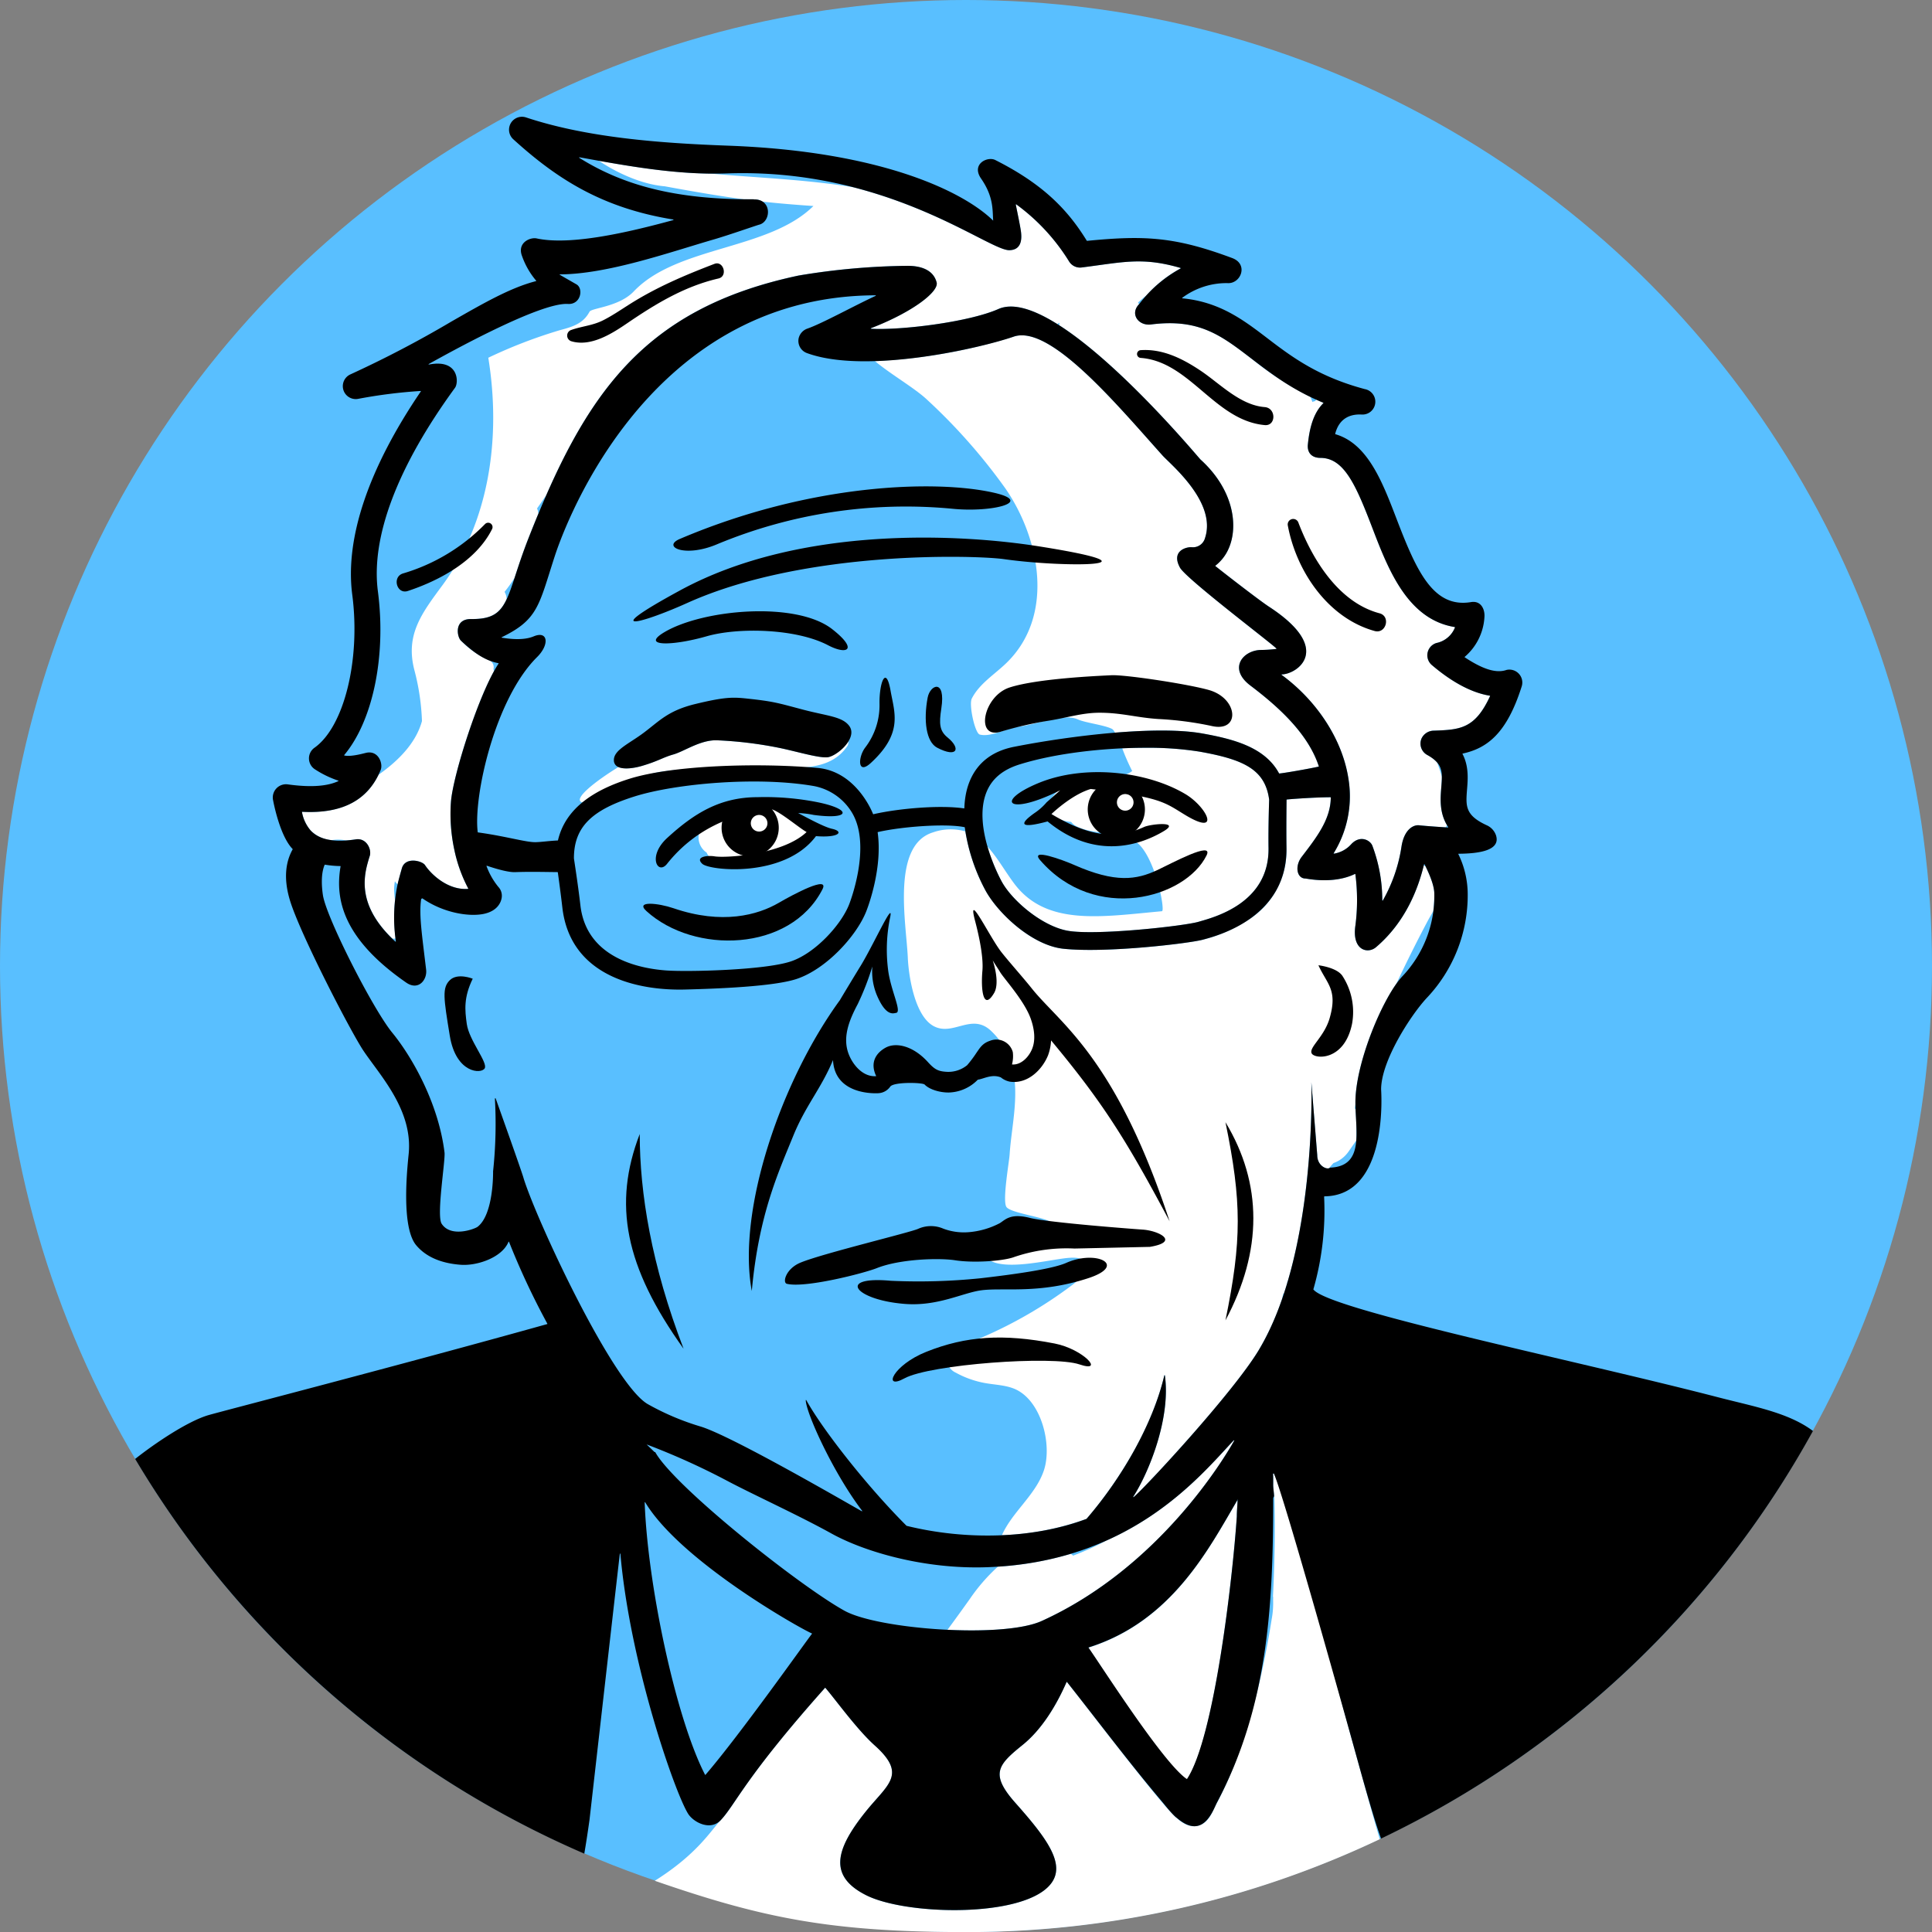 <?xml version="1.0" ?><svg id="bernie" viewBox="0 0 477.976 477.994" xmlns="http://www.w3.org/2000/svg"><rect x="0" y="0" width="477.976" height="477.994" fill="#808080" stroke="none"/><defs><style>.cls-1{fill:#59bfff;}.cls-2{fill:#fff;}</style></defs><title/><circle class="cls-1" cx="238.988" cy="238.988" r="238.988"/><path class="cls-2" d="M281.005,247.245c6.79,1.305,28.892-1.125,32.511-2.184s17.526-4.472,17.33-18.253c-0.075-5.442.155-11.888,0.155-11.962v-0.005c-1-7.543-6.384-9.947-17.237-11.882a80.25,80.25,0,0,0-13.302-.95c-1.881,0-3.829.045-5.809,0.136a53.559,53.559,0,0,0,2.457,5.607c-3.801,3.024-10.535.063-14.842,2.383-3.218,1.735-9.635,7.118-2.843,9.633a8.687,8.687,0,0,0,2.579.573,3.555,3.555,0,0,0,1.104.959c4.401,2.395,10.273,1.17,14.587,3.728,4.961,2.941,7.704,17.33,6.78,17.414-15.025,1.366-28.573,3.755-36.539-6.83-2.22-2.949-4.151-6.455-6.613-9.146a46.002,46.002,0,0,0,3.534,8.677C267.484,239.899,274.772,246.038,281.005,247.245Z" transform="translate(-17.012 -17.006)"/><path class="cls-2" d="M313.989,130.665l0.003,0.003c8.202,7.419,9.46,16.454,6.989,22.041a10.71,10.71,0,0,1-3.28,4.235,0.064,0.064,0,0,0-.007.104c2.021,1.629,10.885,8.502,13.258,10.049,16.205,10.566,6.84,16.734,3.164,16.751a0.064,0.064,0,0,0-.035.119c8.784,6.429,15.087,16.081,16.54,25.755a26.771,26.771,0,0,1-3.658,18.364,0.073,0.073,0,0,0,.074.109,7.28,7.28,0,0,0,4.182-2.25c2.197-2.455,4.752-1.133,5.304.27a38.245,38.245,0,0,1,2.461,13.537,0.071,0.071,0,0,0,.133.035,38.508,38.508,0,0,0,4.624-13.371c0.661-4.203,2.921-5.398,4.349-5.238,1.462,0.164,5.066.418,6.599,0.511a2.138,2.138,0,0,0,.28-0.592c-1.869-3.192-1.605-6.551-1.387-9.308,0.081-1.0.149-1.879,0.135-2.674q-0.49-1.744-1.157-3.456a8.633,8.633,0,0,0-2.467-1.89,3.198,3.198,0,0,1-1.387-4.083,3.382,3.382,0,0,1,3.026-1.921c6.478-.225,10.192-0.439,13.918-8.546a0.071,0.071,0,0,0-.051-0.1c-5.494-.89-10.646-4.436-14.261-7.512a3.173,3.173,0,0,1,1.039-5.525,6.285,6.285,0,0,0,4.591-3.848,0.073,0.073,0,0,0-.055-0.1c-11.707-1.897-16.476-14.33-20.387-24.529-4.091-10.669-6.998-17.318-12.849-17.323-2.289-.002-3.288-1.43-3.105-3.295,0.431-4.391,1.473-7.881,3.836-10.243a0.067,0.067,0,0,0-.023-0.111c-0.612-.251-1.185-0.517-1.767-0.779q-0.101.196-.203,0.392c-0.048.006-.095,0-0.143,0.009a2.48,2.48,0,0,0-.584.204,11.033,11.033,0,0,0-.471-1.249,80.227,80.227,0,0,1-14.372-9.31c-7.553-5.775-13.04-10.172-25.064-8.626-3.126.402-5.291-2.614-2.976-5.005l0.003-.003c-0.079-.139-0.175-0.265-0.247-0.41,0.664-.61,1.347-1.184,2.039-1.742a31.041,31.041,0,0,1,8.48-6.692,0.071,0.071,0,0,0-.014-0.131c-9.508-2.76-14.177-1.414-24.443-.117a3.178,3.178,0,0,1-3.154-1.544,49.987,49.987,0,0,0-13.034-14.068,0.071,0.071,0,0,0-.111.071c0.2,1.104,1.204,5.732,1.313,7.034,0.081,0.965.367,4.198-2.936,4.231-3.725.037-17.179-10.069-38.632-15.577-11.584-1.913-23.459-2.302-35.215-3.367-9.287-.09-18.662-1.565-27.699-3.176,3.695,2.488,10.038,5.797,16.332,6.321,8.07,1.487,14,2.471,19.358,3.19,0.864,0.011,1.726.024,2.619,0.019a0.698,0.698,0,0,1,.114.029,3.679,3.679,0,0,1,2.098.547c4.007,0.447,7.953.773,12.572,1.087-11.12,11.005-33.68,9.808-44.46,21.146-3.62,3.807-10.426,4.069-10.928,5.009-1.519,2.845-3.921,3.667-7.285,4.553a121.148,121.148,0,0,0-17.758,6.83c3.247,20.04.145,40.638-11.272,56.182-5.097,6.94-9.335,12.265-6.999,21.163a56.592,56.592,0,0,1,1.86,12.551c-1.501,5.483-5.922,9.883-10.758,13.284-3.161,6.488-9.273,9.655-18.85,9.153a0.072,0.072,0,0,0-.075.087,9.541,9.541,0,0,0,2.133,4.519,8.221,8.221,0,0,0,5.242,2.41,9.951,9.951,0,0,1,3.501.066c0.763-.051,1.577-0.138,2.458-0.273,2.634-.403,3.962,2.518,3.424,4.129-0.175.524-.344,1.105-0.514,1.725-1.191,4.335-1.907,10.844,5.988,18.597a0.963,0.963,0,0,0,.913.041,44.295,44.295,0,0,1-.131-9.535,18.833,18.833,0,0,1-.22-2.392,11.464,11.464,0,0,1,.193-2.188,4.826,4.826,0,0,0,.67.779c0.29-1.277.648-2.564,1.041-3.961,0.843-3,5.048-1.867,5.731-.832,1.536,2.332,5.692,6.247,10.634,5.893a0.073,0.073,0,0,0,.061-0.106,36.317,36.317,0,0,1-3.439-9.583,41.879,41.879,0,0,1-.838-11.777c0.431-6.056,6.069-24.103,10.642-32.373-0.035-.182-0.07-0.365-0.119-0.54,0.012-.055.025-0.111,0.037-0.166a1.872,1.872,0,0,0-.865-1.884,22.202,22.202,0,0,1-7.209-4.973c-1.021-.969-1.767-5.409,2.506-5.359,5.067,0.059,7.133-1.39,8.784-4.897a3.582,3.582,0,0,0-.498-1.809c0.037-.052.073-0.104,0.109-0.156,0.837-1.045,1.606-2.14,2.334-3.262,0.891-2.703,1.945-6.008,3.516-10.002q1.192-3.028,2.392-5.917a3.899,3.899,0,0,0-.323-1.306c0.774-1.083,1.523-2.182,2.279-3.276,12.663-28.9,27.626-46.973,62.434-54.356A171.775,171.775,0,0,1,241.366,82.771c2.92-.039,6.513.704,7.37,4.13,0.558,2.232-5.868,7.302-16.251,11.297a0.071,0.071,0,0,0-.038.058c0,0.01-.002.021-0.002,0.031a0.055,0.055,0,0,0,.048.049c7.299,0.415,24.14-1.616,31.522-4.883,3.705-1.64,8.927.182,14.611,3.75a2.418,2.418,0,0,0,.324-0.286c0.058-.004.115-0.014,0.172-0.023-0.04.188-.062,0.38-0.085,0.571C294.501,107.359,313.167,129.789,313.989,130.665Z" transform="translate(-17.012 -17.006)"/><path class="cls-2" d="M314.437,198.46c7.86,1.402,15.554,3.449,19.008,9.872a0.062,0.062,0,0,0,.061.038c1.24-.104,7.107-1.121,9.727-1.701a0.07,0.07,0,0,0,.049-0.093c-2.583-7.895-9.664-14.481-16.912-19.955-5.648-4.266-1.783-8.752,2.592-8.816a34.252,34.252,0,0,0,3.788-.25,0.07,0.07,0,0,0,.039-0.12c-1.725-1.671-22.363-17.281-23.849-19.993-2.287-4.174,1.611-5.164,2.904-5.055a3.095,3.095,0,0,0,3.288-2.266c2.962-8.892-8.524-18.214-10.529-20.451-11.385-12.701-27.879-32.512-36.837-29.371a136.408,136.408,0,0,1-34.299,6.047c4.173,3.46,9.95,6.72,13.017,9.654a142.344,142.344,0,0,1,19.295,21.893c8.568,12.468,12.22,31.477.231,43.123-2.959,2.874-6.708,5.133-8.577,8.81-0.774,1.523.781,8.597,1.964,8.905,2.836,0.738,6.725-1.69,9.642-1.962,3.825-.357,11.054-3.396,14.603-1.794,1.959,0.884,6.613,1.384,8.537,2.39a2.577,2.577,0,0,1,.688.903C301.157,197.583,308.993,197.49,314.437,198.46Z" transform="translate(-17.012 -17.006)"/><path class="cls-2" d="M341.439,284.751L342.897,302.808c0.005,2.42,2.026,3.495,2.904,3.219,0.36-.43.722-0.858,1.102-1.271a7.595,7.595,0,0,0,3.685-2.778q0.981-1.405,1.961-2.811a70.307,70.307,0,0,0-.173-7.671c-0.066-.099-0.123-0.204-0.193-0.301,0.046-.332.108-0.659,0.159-0.99-0.002-.151-0.004-0.302-0.004-0.452,0-8.907,5.585-22.969,10.121-29.347,2.572-5.475,5.267-10.889,8.128-16.227q0.514-.866,1.003-1.753a33.705,33.705,0,0,0,.268-4.295c0-1.812-.955-4.316-2.175-6.793q-0.214-.115-0.434-0.215c-1.418,5.806-4.527,14.02-11.814,20.222-2.059,1.752-6.018.761-5.095-5.389a49.075,49.075,0,0,0-.016-12.681,0.069,0.069,0,0,0-.1-0.05c-5.382,2.61-11.868,1.134-12.227,1.134-2.179-.005-2.696-3.081-0.963-5.347,3.652-4.775,7.173-9.258,7.211-14.693a0.074,0.074,0,0,0-.073-0.075c-4.357.027-10.132,0.477-10.809,0.565a0.061,0.061,0,0,0-.061.061c-0.004.915-.088,6.808-0.017,11.874a20.273,20.273,0,0,1-9.262,17.73l-0.0 0-0-0a36.653,36.653,0,0,1-11.438,5.013c-3.376.913-23.811,3.36-34.477,2.242-7.678-.805-16.083-8.617-19.266-14.379a47.369,47.369,0,0,1-5.01-14.654,13.088,13.088,0,0,0-7.978.235c-10.385,3.151-6.615,22.611-6.255,30.941,0.199,4.61,1.707,14.478,6.398,16.993,4.851,2.6,9.418-3.407,14.243,1.218,9.14,8.779,5.181,20.725,4.551,30.549-0.122,1.906-1.807,11.322-.809,12.951,0.948,1.549,9.779,2.558,11.048,3.858,3.339,3.418-12.164,5.75-15.667,9,3.691,3.113,14.669.34,19.469-.184,7.435-.811,5.471,3.781,1.077,6.937a108.89,108.89,0,0,1-22.216,12.804c-2.347.954-4.807,1.848-6.641,3.597-1.003.956-1.807,2.47-1.143,3.686a3.594,3.594,0,0,0,1.51,1.293,23.791,23.791,0,0,0,7.412,2.62c2.278,0.399,4.638.471,6.808,1.272,6.916,2.552,9.779,13.846,7.632,20.306-2.016,6.067-7.834,10.269-10.385,16.039a68.384,68.384,0,0,0,20.914-4.031,0.075,0.075,0,0,0,.031-0.021c8.8-10.208,16.415-23.48,19.233-35.469a0.072,0.072,0,0,1,.141.006c1.47,10.42-3.824,23.757-7.814,29.985a0.068,0.068,0,0,0,.102.09c2.866-2.366,24.572-25.791,30.917-36.323a67.428,67.428,0,0,0,5.762-12.595c0.107-.468.222-0.934,0.316-1.405a0.741,0.741,0,0,1,.143.05q0.431-1.305.828-2.63a0.926,0.926,0,0,1-.013-0.219c0.048-.063.087-0.13,0.135-0.194C342.333,311.135,341.439,284.751,341.439,284.751Z" transform="translate(-17.012 -17.006)"/><path class="cls-2" d="M274.736,418.033c29.188-13.248,45.357-40.589,47.606-44.588a0.076,0.076,0,0,0-.121-0.087c-5.747,6.124-15.242,17.536-31.525,24.796a69.099,69.099,0,0,1-8.204,3.715,7.23,7.23,0,0,0-.566-0.453,80.651,80.651,0,0,1-18.038,3.179,45.086,45.086,0,0,0-6.915,7.953q-2.749,3.87-5.551,7.668C260.852,420.675,270.172,420.104,274.736,418.033Z" transform="translate(-17.012 -17.006)"/><path class="cls-2" d="M286.371,424.606c-0.045.014-.094,0.062-0.067,0.101,3.588,5.147,18.666,28.872,24.364,32.627-0.004-.006-0.012-0.01-0.005-0.021C317.478,447.068,322,407.169,323,392.19v-0.005c0-1.516.178-2.914,0.185-4.117C316.111,400.089,306.979,418.104,286.371,424.606Z" transform="translate(-17.012 -17.006)"/><path class="cls-2" d="M216.128,221.513c-1.921-1.844-4.334-5.005-7.185-5.369a7.627,7.627,0,0,0-4.028.916c-1.643.669-3.299,0.887-4.975,1.439a9.697,9.697,0,0,0-3.263,1.756,2.286,2.286,0,0,0-.416-0.114c-1.057-.908-2.508-1.043-4.475.363a4.483,4.483,0,0,0,.048,7.434,4.014,4.014,0,0,0,1.626,1.87,3.326,3.326,0,0,0,2.969.953,7.327,7.327,0,0,0,1.984-.102,2.714,2.714,0,0,0,1.718-1.025c2.042-.429,4.094-1.27,6.061-1.662a21.768,21.768,0,0,0,7.303-2.592c0.106,0.033.209,0.067,0.326,0.095C216.056,226.015,217.889,223.205,216.128,221.513Z" transform="translate(-17.012 -17.006)"/><path class="cls-2" d="M343.109,416.796c-4.437-15.929-8.53-29.863-10.896-35.203a0.073,0.073,0,0,0-.083-0.043,0.26,0.26,0,0,0-.168.071c0.058,0.891.038,1.802,0.038,2.727v0.006c0,0.951.194,1.916,0.223,2.89,0,0.011.058,0.021,0.058,0.031h0c0.27,9.013-.028,18.786-0.344,24.749a0.221,0.221,0,0,1,.058.094c-0.028.53-.002,1.027-0.002,1.493a21.237,21.237,0,0,1-.361,3.939c-4.223,26.718-10.713,40.123-13.538,45.461-1.017,1.921-1.786,4.392-3.907,5.405-0.044.021-.087,0.029-0.131,0.049a3.681,3.681,0,0,1-.582.216c-0.039.011-.078,0.019-0.117,0.029a3.554,3.554,0,0,1-.499.085c-1.901.222-3.678-.96-5.214-2.461-3.72-3.423-18.326-22.564-26.654-33.194a0.069,0.069,0,0,0-.118.017c-2.548,5.855-6.176,11.761-10.858,15.539-6.146,4.959-8.156,7.186-1.756,14.389,8.584,9.662,13.418,16.419,7.336,21.379-8.561,6.981-34.914,6.139-44.289,1.422s-7.634-11.281-.216-20.569c5.509-6.898,10.46-9.206,2.314-16.505-4.401-3.943-9.817-11.495-12.186-14.222a0.072,0.072,0,0,0-.107,0c-19.926,22.365-22.069,28.75-25.778,32.708-2.603,2.778-5.864,8.433-16.321,15.012C205.638,491.54,222.589,495,256.012,495a238.039,238.039,0,0,0,102.353-22.979c-1.317-4.497-2.858-10.005-4.531-16.08C350.705,444.818,346.834,430.262,343.109,416.796Zm-71.387,30.386c0.127-.123.245-0.262,0.37-0.388C271.966,446.92,271.849,447.059,271.722,447.182Zm5.832-7.534c0.085-.141.161-0.287,0.244-0.429C277.714,439.361,277.638,439.507,277.553,439.648Zm1.208-2.127c0.042-.079.08-0.16,0.122-0.239C278.841,437.361,278.803,437.442,278.761,437.521Zm2.116-4.368a0.066,0.066,0,0,1,.11-0.016Zm51.403-28.724c0.004-.13.007-0.265,0.011-0.397C332.287,404.164,332.284,404.298,332.28,404.429Zm9.681,9.104c-0.011-.06-0.022-0.124-0.034-0.184C341.938,413.409,341.949,413.473,341.96,413.533Z" transform="translate(-17.012 -17.006)"/><path d="M176.939,242.406c-2.88-2.623,2.981-1.973,6.684-.706,12.07,4.132,20.867,1.685,26.055-1.335,3.589-2.09,12.644-6.922,10.803-3.333C212.502,252.582,188.705,253.122,176.939,242.406Z" transform="translate(-17.012 -17.006)"/><path d="M274.362,229.836c-2.742-3.156,5.618-.07,8.399,1.156,10.237,4.511,15.398,3.698,20.621,1.25,3.407-1.597,13.981-7.354,12.135-3.614C310.275,239.252,287.969,245.494,274.362,229.836Z" transform="translate(-17.012 -17.006)"/><path d="M264.403,198.089c-6.173,1.63-4.089-8.91,2.396-11.005,6.762-2.184,21.429-2.843,25.157-3.025,3.444-.168,18.849,2.164,24.111,3.648,7.358,2.075,7.862,10.566.695,8.905a82.487,82.487,0,0,0-13.17-1.721c-5.504-.364-9.048-1.554-14.561-1.554-4.421,0-8.193,1.309-13.089,2.049A89.863,89.863,0,0,0,264.403,198.089Z" transform="translate(-17.012 -17.006)"/><path class="cls-2" d="M221.683,204.359c-2.277.191-7.686-1.478-11.993-2.352a98.569,98.569,0,0,0-15.201-1.85c-4.108-.185-8.174,2.728-10.862,3.493s-3.723,1.646-7.825,2.848c-1.783.522-4.333,0.931-5.787,0.278-5.151,3.143-11.602,7.989-8.935,8.75a61.174,61.174,0,0,1,18.764-7.477C188.233,206.682,197.783,207.184,207,207c6.88-.137,15.184,1.005,19.539-5.274a1.533,1.533,0,0,0,.336-1.242C225.606,202.507,223.068,204.243,221.683,204.359Z" transform="translate(-17.012 -17.006)"/><path d="M227.094,196.572c-1.746-2.318-5.496-2.44-11.418-4.004s-7.087-1.993-13.059-2.65c-3.966-.436-5.7-0.649-13.564,1.255-6.74,1.632-8.877,4.184-12.769,7.104-3.696,2.773-7.53,4.305-7.397,6.892a1.763,1.763,0,0,0,1.128,1.608c1.454,0.653,4.004.244,5.787-.278,4.102-1.202,5.136-2.082,7.825-2.848s6.754-3.678,10.862-3.493a98.569,98.569,0,0,1,15.201,1.85c4.307,0.875,9.716,2.543,11.993,2.352,1.385-.116,3.924-1.852,5.193-3.875C227.693,199.181,227.988,197.76,227.094,196.572Z" transform="translate(-17.012 -17.006)"/><path d="M240.767,358.013c-5.481,3.013-2.937-3.259,5.478-6.598,9.729-3.86,18.903-4.519,31.703-2.022,7.058,1.377,12.537,7.345,6.118,5.165C277.446,352.31,247.052,354.558,240.767,358.013Z" transform="translate(-17.012 -17.006)"/><path d="M237.406,333.871c-13.481-1.226-8.925,4.75,3.451,5.722,8.131,0.639,14.292-2.737,18.881-3.361,5.552-.755,14.25,1,26.5-3,9.83-3.21,2.038-7.115-5.439-3.792-3.696,1.642-14.229,2.996-21.179,3.803A150.261,150.261,0,0,1,237.406,333.871Z" transform="translate(-17.012 -17.006)"/><path d="M232.462,205.756c-3.35,3.087-3.19-1.405-1.427-3.766a17.208,17.208,0,0,0,3.567-10.834c-0.087-5.2,1.598-9.793,2.747-3.21C238.29,193.334,240.499,198.35,232.462,205.756Z" transform="translate(-17.012 -17.006)"/><path d="M248.87,201.989c-2.747-1.436-3.413-6.749-2.359-12.386,0.61-3.261,4.529-4.757,3.386,2.664-0.589,3.824-.451,5.567,1.542,7.189C254.808,202.198,253.856,204.595,248.87,201.989Z" transform="translate(-17.012 -17.006)"/><path d="M343.19,255.813c2.101,4.649,4.812,6.011,2.783,13.066-1.341,4.663-5.174,7.247-4.457,8.717s8.114,1.988,9.998-7.326a16.352,16.352,0,0,0-2.281-11.663C347.935,256.342,343.19,255.813,343.19,255.813Z" transform="translate(-17.012 -17.006)"/><path d="M133.964,259.137c-2.251,4.649-1.956,7.694-1.472,11.187,0.562,4.048,5.216,9.496,4.449,10.967s-7.115,1.355-8.651-8.038-1.919-11.846,0-13.745S133.964,259.137,133.964,259.137Z" transform="translate(-17.012 -17.006)"/><path d="M320.19,294.631c4.054,19.72,4.054,29.311,0,49.031C329.388,326.486,329.388,309.859,320.19,294.631Z" transform="translate(-17.012 -17.006)"/><path d="M175.281,297.559c0,14.585,2.879,32.374,10.849,53.128C171.528,330.313,168.634,314.841,175.281,297.559Z" transform="translate(-17.012 -17.006)"/><path d="M277.047,274.398a12.513,12.513,0,0,1-.75,3.699c-1.478,3.625-5.115,7.182-9.482,6.505a5.087,5.087,0,0,1-2.192-1.046c-2.216-.887-4.15.327-5.708,0.571a10.396,10.396,0,0,1-7.186,3.167c-2.212.017-4.792-.745-5.964-1.972-0.498-.52-7.674-0.695-8.512.52a3.817,3.817,0,0,1-2.925,1.621c-0.132.013-10.808,0.758-11.229-8.202-2.937,7.082-6.799,11.266-9.84,18.761-3.712,9.147-8.526,19.45-10.254,38.378-3.735-20.136,7.379-52.209,21.819-71.989,0.121-.243,4-6.666,5.029-8.326,3.086-4.981,8.263-16.505,7.406-12.266a39.433,39.433,0,0,0-.499,13.383c0.696,5.018,3.452,10.207,1.927,10.399-0.636.08-2.504,1.015-4.817-4.568a15.33,15.33,0,0,1-1.039-6.921,65.641,65.641,0,0,1-3.615,9.305c-2.293,4.299-3.872,8.549-2.107,12.7,1.118,2.62,3.546,5.373,6.678,5.129-1.665-3.481.092-5.79,2.262-7.015,2.518-1.427,6.795-.588,10.555,3.561,1.63,1.798,2.518,2.246,4.486,2.373a7.381,7.381,0,0,0,5.192-1.628,29.461,29.461,0,0,0,2.299-3.06c0.855-1.214,1.473-2.36,3.361-2.98A4.214,4.214,0,0,1,267.578,277.287a8.07,8.07,0,0,1-.2,3.059c2.173,0.213,4.142-1.773,4.98-3.847,0.88-2.164.6-4.852-.366-7.531-1.622-4.498-6.684-9.941-7.594-11.531-0.333-.579-1.254-1.907-1.786-2.844,1.177,3.715,1.228,6.578.347,8.074-2.699,4.581-3.314-.801-2.903-5.464,0.266-3.022-.587-7.684-1.77-12.217-2.186-8.208,3.473,3.724,6.438,7.533,1.736,2.231,5.366,6.287,7.535,9.008,6.971,8.743,20.735,16.898,34.111,57.62C295.394,298.481,289.578,289.476,277.047,274.398Z" transform="translate(-17.012 -17.006)"/><path d="M221.888,176.645c-7.926-4.153-22.208-4.467-30.037-2.227-8.563,2.45-16.444,2.545-10.491-.999,9.549-5.685,32.602-7.733,41.53-.765C229.406,177.74,226.647,179.139,221.888,176.645Zm43.516-21.307c14.43,2.076,41.395,2.02,8.601-3.171-18.383-2.91-58.567-5.512-88.773,10.918-20.834,11.332-9.112,8.016,1.788,3.104C216.459,152.923,258.919,154.405,265.405,155.338Zm-12.877-12.477c9.739,1.014,20.531-1.651,10.364-3.959-14.291-3.244-45.334-2.354-77.703,11.442-4.486,1.912,1.242,4.716,9.279,1.29A121.546,121.546,0,0,1,252.528,142.861Z" transform="translate(-17.012 -17.006)"/><path d="M299.741,321.213c-1.548-.104-23.128-1.701-27.949-2.907s-6.046.446-7.423,1.306a19.998,19.998,0,0,1-7.747,2.238,14.503,14.503,0,0,1-6.198-.861,7.734,7.734,0,0,0-6.198,0c-1.722.861-23.871,6.166-29.215,8.409-3.6,1.511-4.483,4.942-3.321,5.225,4.548,1.108,19.068-2.618,22.25-3.884,5.736-2.282,15.444-2.554,19.385-1.939,4.608,0.719,11.572.18,14.262-.692a40.05,40.05,0,0,1,15.231-2.215c-0.32.014,18.67-.412,18.67-0.412C308.988,324.232,303.738,321.482,299.741,321.213Z" transform="translate(-17.012 -17.006)"/><path d="M310.258,213.453c-9.487-5.637-24.993-7.453-36.441-2.671-10.784,4.505-7.485,8.212,5.492,1.741,0.005-.002-3.376,2.986-3.376,2.986a14.307,14.307,0,0,1-2.927,2.608c-3.769,2.649-3.97,4.046,3.179,2.11,11.992,9.875,23.35,5.652,28.795,2.372,4.136-2.492-3.292-1.734-4.89-1.011-5.899,2.669-12.367,3.179-22.953-3.188,1.468-1.371,5.568-4.947,9.713-6.199,17.467,2.023,18.223,3.308,23.364,6.42C319.214,224.071,315.634,216.648,310.258,213.453Z" transform="translate(-17.012 -17.006)"/><path d="M218.33,218.622c9.083,1.234,9.555-1.366,1.124-3.113a66.76,66.76,0,0,0-14.977-1.285c-9.254,0-15.679,3.93-22.413,10.104-4.94,4.528-2.317,9.287-.024,6.393,6.635-8.375,16.014-12.547,25.978-13.465,2.108,0.658,6.772,4.619,8.543,5.599-5.928,5.635-20.012,6.455-22.738,6.014-1.88-.304-4.915.119-3.06,1.851,1.814,1.694,20.324,3.596,28.122-6.855,5.718,0.462,7.015-1.137,3.984-1.812-1.943-.432-5.687-2.48-8.404-3.898A23.724,23.724,0,0,1,218.33,218.622Z" transform="translate(-17.012 -17.006)"/><path d="M300.193,216.257a7.072,7.072,0,1,0-6.002,7.999A7.071,7.071,0,0,0,300.193,216.257Zm-3.346.706a2.056,2.056,0,1,1,0-2.907A2.055,2.055,0,0,1,296.847,216.963Z" transform="translate(-17.012 -17.006)"/><path d="M205.656,215.417a7.072,7.072,0,1,0,3.328,9.431A7.072,7.072,0,0,0,205.656,215.417Zm-0.837,7.317a2.056,2.056,0,1,1,2.056-2.056A2.056,2.056,0,0,1,204.819,222.734Z" transform="translate(-17.012 -17.006)"/><path d="M335.627,147.066c2.115,11.31,9.944,22.855,21.471,26.052,2.824,0.783,4.039-3.636,1.209-4.384-10.067-2.662-16.556-13.207-20.058-22.391a1.361,1.361,0,0,0-2.622.723h0Z" transform="translate(-17.012 -17.006)"/><path d="M137.044,146.623A46.917,46.917,0,0,1,116.718,158.876c-2.767.85-1.556,5.25,1.196,4.339,7.969-2.638,16.925-7.512,20.823-15.285a1.083,1.083,0,0,0-1.693-1.306h0Z" transform="translate(-17.012 -17.006)"/><path d="M299.233,105.554c12.155,0.908,18.314,15.489,30.674,16.62,2.843,0.26,2.852-4.23,0-4.453-6.121-.48-11.088-5.823-15.929-9.05-4.416-2.944-9.311-5.402-14.745-5.039a0.962,0.962,0,0,0,0,1.922h0Z" transform="translate(-17.012 -17.006)"/><path d="M158.365,101.432c4.772,1.429,9.934-1.81,13.713-4.387,7.085-4.83,14.201-9.179,22.687-11.143,2.381-.551,1.24-4.474-0.997-3.616-7.448,2.856-14.393,5.799-21.149,10.089-2.109,1.339-4.184,2.758-6.419,3.884-2.561,1.291-5.19,1.441-7.836,2.37a1.466,1.466,0,0,0,0,2.802h0Z" transform="translate(-17.012 -17.006)"/><path d="M465.541,371.026c-6.072-4.551-14.638-6.043-23.36-8.305C406.495,353.468,345.521,341,341.936,336a70.426,70.426,0,0,0,2.664-22.855,0.218,0.218,0,0,1,.069-0.168c16.036-.134,14.029-26.216,14.029-26.45,0-7.045,7.319-18.339,11.245-22.576A36.921,36.921,0,0,0,380.121,237.987a22.699,22.699,0,0,0-2.311-9.664,0.072,0.072,0,0,1,.063-0.102c5.338-.032,10.411-0.898,9.25-4.55a4.241,4.241,0,0,0-2.306-2.502c-5.368-2.476-5.182-4.776-4.857-8.879,0.208-2.576.46-5.731-1.122-8.754a0.068,0.068,0,0,1,.045-0.098c6.023-1.316,10.887-4.945,14.564-16.51a3.194,3.194,0,0,0-3.725-4.179c-2.701.948-6.144-.358-10.332-3.123a0.072,0.072,0,0,1-.007-0.114,13.984,13.984,0,0,0,4.874-9.756c0.178-1.91-.785-4.212-3.315-3.792-9.416,1.563-13.531-7.838-18.443-20.647-3.506-9.145-7.118-18.563-15.115-20.889a0.074,0.074,0,0,1-.049-0.088c1.029-4.054,3.99-4.934,6.603-4.776a3.175,3.175,0,0,0,.7-6.299c-11.295-3.03-17.729-7.718-23.899-12.443-6.084-4.65-11.899-9.1-21.197-10.013a0.071,0.071,0,0,1-.039-0.127,18.313,18.313,0,0,1,11.144-3.634c3.328,0.263,5.327-4.662,1.222-6.195C307.732,75.575,300.206,75.195,285.95,76.593a0.071,0.071,0,0,1-.067-0.033c-4.793-7.801-10.932-14.057-22.629-19.961-1.95-.984-6.013.987-3.522,4.587,3.134,4.529,2.803,7.82,2.988,10.303,0.004,0.036.007,0.071,0.009,0.107-7.059-6.947-27.15-17.151-65.547-18.55-17.258-.629-35.068-2.025-50.031-6.989a3.198,3.198,0,0,0-3.156,5.403C154.929,61.399,166.113,68.483,183.573,71.315a0.07,0.07,0,0,1,.014.136c-11.361,3.115-25.499,6.334-33.797,4.542-1.61-.348-4.895,1.046-3.627,4.361a19.405,19.405,0,0,0,3.492,6.091,0.067,0.067,0,0,1-.034.111c-6.27,1.606-12.86,5.38-20.994,10.038a270.237,270.237,0,0,1-24.912,13.029,3.197,3.197,0,0,0,1.858,6.067,125.89,125.89,0,0,1,15.494-1.957,0.07,0.07,0,0,1,.056.112c-12.933,19.019-18.787,36.315-16.967,50.264,2.108,16.119-2.021,32.74-9.355,37.897a3.22,3.22,0,0,0,.02,5.26,24.982,24.982,0,0,0,5.871,2.862,0.069,0.069,0,0,1,.014.13c-2.526,1.174-6.421,1.656-12.561.794a3.271,3.271,0,0,0-3.556,4.004c0.177,0.955,1.743,8.851,4.817,12a0.063,0.063,0,0,1,.01.077c-1.61,2.875-2.387,6.927-.68,12.591,2.498,8.29,15.115,32.674,18.247,37.315,4.149,6.149,12.195,14.634,11.137,25.432-0.332,3.385-1.939,18.095,1.868,22.618,2.388,2.837,6.093,4.458,11.007,4.822,4.006,0.307,10.209-1.75,11.825-5.678a0.065,0.065,0,0,1,.122-0.002,185.284,185.284,0,0,0,9.483,20.252,0.07,0.07,0,0,1-.042.101c-36.281,10.144-80.662,21.605-83.822,22.532-5.027,1.475-12.984,6.773-18.114,10.833A239.909,239.909,0,0,0,161.566,475.598c0.413-2.384.844-5.195,1.284-8.311,2.748-24.144,6.816-59.957,7.441-65.3,0.012-.107.024-0.209,0.036-0.304,0.013-.111.024-0.204,0.032-0.265a0.069,0.069,0,0,1,.137.005c2.361,27.025,13.324,58.691,16.72,64.252,1.301,2.132,5.514,4.401,8.117,1.623,3.709-3.958,5.852-10.343,25.778-32.708a0.072,0.072,0,0,1,.107,0c2.369,2.726,7.785,10.278,12.186,14.222,8.146,7.299,3.195,9.607-2.314,16.505-7.418,9.288-9.159,15.853.216,20.569s35.728,5.559,44.289-1.422c6.082-4.96,1.248-11.718-7.336-21.379-6.4-7.203-4.39-9.43,1.756-14.389,4.682-3.778,8.31-9.684,10.858-15.539a0.069,0.069,0,0,1,.118-0.017c7.764,9.807,15.245,19.81,23.326,29.372,0.883,1.045,2.019,2.544,3.327,3.822a4.406,4.406,0,0,0,.533.437c1.882,1.623,3.42,2.143,4.682,2.023a3.96,3.96,0,0,0,.499-0.085c0.039-.009.079-0.018,0.117-0.029a4.417,4.417,0,0,0,.582-0.216c2.3-1.078,3.434-4.367,4.008-5.453,12.682-23.964,13.935-48.882,13.935-75.335,0-.17.165-0.34,0.16-0.509,0.001,0.036.177,0.071,0.178,0.107l-0.001-.031c-0.001-.025-0.115-0.051-0.116-0.076C332.192,386.219,332,385.28,332,384.348c0-.925.02-1.836-0.038-2.727a0.134,0.134,0,0,1,.111-0.071,0.113,0.113,0,0,1,.111.043c2.534,5.708,18.333,62.329,21.643,74.348,1.999,7.107,3.698,12.811,4.856,15.929A240.007,240.007,0,0,0,465.541,371.026ZM91.725,217.933a0.072,0.072,0,0,1,.075-0.087c10.144,0.532,16.405-3.049,19.384-10.338,0.657-1.607-.585-5.007-3.674-4.236-1.104.276-3.816,0.986-5.3,0.643a0.071,0.071,0,0,1-.035-0.116c7.003-8.343,10.446-24.285,8.326-40.52-1.755-13.424,4.843-30.83,19.083-50.337,0.947-1.295.973-7.193-6.449-5.751a0.069,0.069,0,0,1-.059-0.123c5.083-2.825,27.544-15.303,34.438-14.866,3.209,0.203,3.906-3.812,2.112-4.847-2.243-1.294-4.339-2.469-4.234-2.469,11.838,0,27.274-5.468,38.129-8.618,3.871-1.121,10.865-3.594,11.498-3.729,2.795-.941,2.927-6.251-1.44-6.197a0.698,0.698,0,0,0-.114-0.029c-19.742.095-32.561-3.64-43.135-10.258a0.074,0.074,0,0,1,.051-0.134c11.75,2.134,24.222,4.43,36.432,3.994,39.665-1.417,64.595,19.04,69.89,18.988,3.303-.033,3.017-3.266,2.936-4.231-0.109-1.301-1.113-5.929-1.313-7.034a0.071,0.071,0,0,1,.111-0.071,49.987,49.987,0,0,1,13.034,14.068,3.178,3.178,0,0,0,3.154,1.544c10.267-1.297,14.935-2.644,24.443.117a0.071,0.071,0,0,1,.014.131,32.345,32.345,0,0,0-10.274,8.848c-2.315,2.391-.151,5.407,2.976,5.005,12.024-1.546,17.511,2.851,25.064,8.626,4.749,3.632,9.972,7.626,17.54,10.733a0.067,0.067,0,0,1,.023.111c-2.362,2.361-3.405,5.852-3.836,10.243-0.183,1.865.816,3.292,3.105,3.295,5.851,0.006,8.758,6.654,12.849,17.323,3.911,10.199,8.68,22.633,20.387,24.529a0.073,0.073,0,0,1,.055.1,6.285,6.285,0,0,1-4.591,3.848,3.173,3.173,0,0,0-1.039,5.525c3.616,3.075,8.768,6.622,14.261,7.512a0.071,0.071,0,0,1,.051.1c-3.726,8.107-7.44,8.321-13.918,8.546a3.382,3.382,0,0,0-3.026,1.921,3.198,3.198,0,0,0,1.387,4.083c3.957,2.186,3.792,4.258,3.489,8.019-0.229,2.905-.515,6.479,1.704,9.822a0.068,0.068,0,0,1-.056.108c-0.934-.045-5.457-0.352-7.139-0.541-1.428-.161-3.688,1.035-4.349,5.238a38.508,38.508,0,0,1-4.624,13.371,0.071,0.071,0,0,1-.133-0.035,38.245,38.245,0,0,0-2.461-13.537c-0.552-1.403-3.108-2.725-5.304-.27a7.28,7.28,0,0,1-4.182,2.25,0.073,0.073,0,0,1-.074-0.109,26.771,26.771,0,0,0,3.658-18.364c-1.454-9.674-7.756-19.326-16.54-25.755a0.064,0.064,0,0,1,.035-0.119c3.676-.017,13.041-6.185-3.164-16.751-2.373-1.547-11.237-8.421-13.258-10.049a0.064,0.064,0,0,1,.007-0.104,10.71,10.71,0,0,0,3.28-4.235c2.471-5.587,1.214-14.623-6.989-22.041l-0.003-.003c-1.132-1.207-36.139-43.336-49.974-37.212-7.381,3.267-24.223,5.299-31.522,4.883a0.071,0.071,0,0,1-.008-0.138c10.383-3.995,16.809-9.065,16.251-11.297-0.857-3.426-4.449-4.169-7.37-4.13a171.775,171.775,0,0,0-26.778,2.403c-38.85,8.24-52.981,29.786-66.781,64.855-5.838,14.837-4.542,20.239-14.245,20.126-4.273-.05-3.527,4.39-2.506,5.359,3.463,3.285,6.261,4.988,9.256,5.561a0.064,0.064,0,0,1,.045.1c-4.716,6.989-11.32,27.7-11.788,34.273a41.879,41.879,0,0,0,.838,11.777,36.317,36.317,0,0,0,3.439,9.583,0.073,0.073,0,0,1-.061.106c-4.942.354-9.098-3.561-10.634-5.893-0.683-1.035-4.887-2.168-5.731.832-0.445,1.582-.862,3.027-1.164,4.47a40.148,40.148,0,0,0-.315,13.564,0.074,0.074,0,0,1-.122.063c-8.839-8.125-8.086-14.948-6.852-19.439,0.17-.62.339-1.2,0.514-1.725,0.538-1.611-.79-4.532-3.424-4.129-6.27.958-9.418-.301-11.201-2.203A9.541,9.541,0,0,1,91.725,217.933Zm239.12,8.875c0.196,13.781-13.711,17.194-17.33,18.253s-25.72,3.489-32.511,2.184c-6.232-1.207-13.521-7.346-16.148-12.104-0.303-.542-7.309-13.379-3.796-22.139,1.332-3.321,4.011-5.57,8.191-6.877,9.012-2.813,21.06-4.118,31.209-4.118a80.25,80.25,0,0,1,13.302.95C324.616,204.893,330,207.297,331,214.84V214.845C331,214.919,330.769,221.365,330.845,226.807Zm-16.408-28.347c-11.064-1.972-32.007.443-46.554,3.306-11.989,2.36-12.17,13.054-12.298,15.179a0.063,0.063,0,0,1-.077.058c-5.99-.888-16.283.024-22.422,1.44a0.059,0.059,0,0,1-.076-0.035c-0.42-1.081-4.463-10.594-13.75-11.422-14.768-1.316-35.88-.669-46.594,2.708-8.229,2.597-15.694,6.993-17.608,15.195a0.07,0.07,0,0,1-.065.053c-2.098.089-3.862,0.372-5.422,0.416-2.388.068-7.231-1.443-14.305-2.415a0.071,0.071,0,0,1-.063-0.06c-1.117-8.783,4.243-32.981,14.688-43.321,3.113-3.082,2.728-6.61-.839-5.121-2.625,1.096-6.143.599-7.882,0.332a0.07,0.07,0,0,1-.008-0.134c8.958-4.337,9.16-7.861,13.021-19.802,1.104-3.422,20.986-64.594,79.426-64.773a0.072,0.072,0,0,1,.04.135c-5.222,2.4-13.119,6.777-16.838,8.085a3.346,3.346,0,0,0-2.211,2.403,3.199,3.199,0,0,0,2.027,3.662c14.642,5.389,43.349-1.319,51.14-4.051,8.958-3.141,25.452,16.67,36.837,29.371,2.005,2.237,13.49,11.558,10.529,20.451a3.095,3.095,0,0,1-3.288,2.266c-1.294-.109-5.191.88-2.904,5.055,1.486,2.712,22.124,18.322,23.849,19.993a0.07,0.07,0,0,1-.039.12,34.252,34.252,0,0,1-3.788.25c-4.375.063-8.24,4.55-2.592,8.816,7.248,5.474,14.329,12.06,16.912,19.955a0.07,0.07,0,0,1-.049.093c-2.619.58-8.487,1.597-9.727,1.701a0.062,0.062,0,0,1-.061-0.038C329.99,201.909,322.297,199.862,314.437,198.46Zm-87.364,42.331c-1.994,5.057-8.416,12.083-14.441,14.08-6.563,2.173-25.518,2.606-30.779,2.226s-19.672-2.405-21.247-16.099c-0.611-5.303-1.606-11.55-1.606-11.643v-0.007c0-7.777,4.468-11.982,14.976-15.296,10.199-3.212,30.519-5.012,44.463-2.565a14.055,14.055,0,0,1,9.529,6.866C232.58,226.589,227.303,240.214,227.073,240.791ZM191.555,456.086a0.07,0.07,0,0,1-.116-0.014c-7.27-14.106-14.217-47.064-14.932-67.358a0.068,0.068,0,0,1,.127-0.037c8.769,14.549,38.176,31.132,41.228,32.439a0.063,0.063,0,0,1,.02.103C216.644,422.751,200.07,446.211,191.555,456.086Zm83.18-38.053c-9.637,4.374-40.487,2.065-48.795-2.53-11.232-6.212-42.175-30.821-46.825-39.245-0.003-.005-0.165-0.009-0.169-0.013L177,374.372V374.366a175.738,175.738,0,0,1,19.993,9.034c6.153,3.272,17.579,8.482,25.691,12.98,8.373,4.643,23.154,8.864,38.329,8.36,35.626-1.182,52.605-22.216,61.208-31.384a0.076,0.076,0,0,1,.121.087C320.093,377.444,303.923,404.785,274.736,418.033ZM323,392.185v0.005c-1,14.979-5.522,54.711-12.336,64.956A0.635,0.635,0,0,1,310.669,457h0.001a0.292,0.292,0,0,1-.001.166c-5.698-3.754-20.776-27.396-24.364-32.543-0.027-.039.022-0.045,0.067-0.059,20.608-6.502,29.74-24.496,36.814-36.517,0-.031.003-0.055,0.003-0.085-0-.072.11-0.091,0.073-0.028-0.025.042-.051,0.089-0.076,0.132C323.178,389.268,323,390.669,323,392.185Zm5.409-41.136c-6.345,10.532-28.051,33.956-30.917,36.323a0.068,0.068,0,0,1-.102-0.09c3.99-6.228,9.283-19.565,7.814-29.985a0.072,0.072,0,0,0-.141-0.006c-2.817,11.989-10.433,25.261-19.233,35.469a0.075,0.075,0,0,1-.031.021c-13.351,5.015-30.001,5.283-44.481,1.717a0.072,0.072,0,0,1-.034-0.019c-9.919-9.911-20.865-23.951-24.8-31.082a0.069,0.069,0,0,0-.129.036c0.117,3.247,6.832,18.017,13.953,27.346a0.068,0.068,0,0,1-.085.103c-3.295-1.824-32.147-18.625-39.906-20.961a63.436,63.436,0,0,1-13.059-5.544c-8.606-4.964-27.406-45.263-30.695-55.827-0.298-1.237-5.906-16.947-6.919-19.781-0.027-.077-0.199-0.056-0.196.026A110.838,110.838,0,0,1,139,306.8v0.003c0,0.046.193,10.604-3.828,13.709-0.681.526-6.588,2.791-8.893-.751-1.327-2.039.951-15.639,0.709-17.617-1.469-12.012-7.883-23.483-12.937-29.657-4.81-5.879-16.304-28.481-17.147-34.013-0.263-1.715-.588-5.163.427-7.508a0.073,0.073,0,0,1,.079-0.042,24.127,24.127,0,0,0,3.792.345,0.069,0.069,0,0,1,.069.08c-1.431,8.221.696,17.982,16.238,28.75,3.024,2.095,5.227-.677,4.928-3.201-1.053-8.884-1.774-13.45-1.245-17.362a0.346,0.346,0,0,1,.34-0.266c5.045,3.525,11.463,4.631,15.233,3.816,3.509-.767,4.223-3.045,4.368-3.986a3.201,3.201,0,0,0-.83-2.675,17.75,17.75,0,0,1-2.92-5.132,0.072,0.072,0,0,1,.087-0.098c2.582,0.865,5.376,1.642,7.003,1.579,3.44-.135,7.418-0.036,10.476-0.008a0.067,0.067,0,0,1,.068.059c0.324,2.338.769,5.656,1.119,8.695,1.985,17.27,19.033,20.588,30.344,20.297,8.011-.206,21.918-0.732,27.591-2.61,7.328-2.429,14.838-10.616,17.254-16.739,0.515-1.3,4.05-10.729,2.82-19.532a0.068,0.068,0,0,1,.052-0.078c5.99-1.369,16.876-2.169,21.449-1.206a0.069,0.069,0,0,1,.054.062,46.559,46.559,0,0,0,5.144,15.635c3.183,5.762,11.588,13.574,19.266,14.379,10.666,1.118,31.101-1.329,34.477-2.242,3.376-.913,20.95-5.367,20.7-22.744-0.071-5.067.013-10.959,0.017-11.874a0.061,0.061,0,0,1,.061-0.061c0.677-.088,6.452-0.538,10.809-0.565a0.074,0.074,0,0,1,.073.075c-0.038,5.435-3.559,9.918-7.211,14.693-1.732,2.265-1.216,5.342.963,5.347,0.359,0.001,6.845,1.477,12.227-1.134a0.069,0.069,0,0,1,.1.05,49.075,49.075,0,0,1,.016,12.681c-0.923,6.151,3.036,7.142,5.095,5.389,7.393-6.293,10.489-14.661,11.879-20.479a0.07,0.07,0,0,1,.132-0.012c1.333,2.632,2.412,5.347,2.412,7.277a28.857,28.857,0,0,1-7.973,20.489c-4.689,5.06-11.547,21.264-11.547,31.133,0,7.109,2.284,15.818-6.279,16.128-0.638.658-3.156-.375-3.161-3.074l-1.458-18.057S342.876,327.035,328.409,351.048Z" transform="translate(-17.012 -17.006)"/></svg>